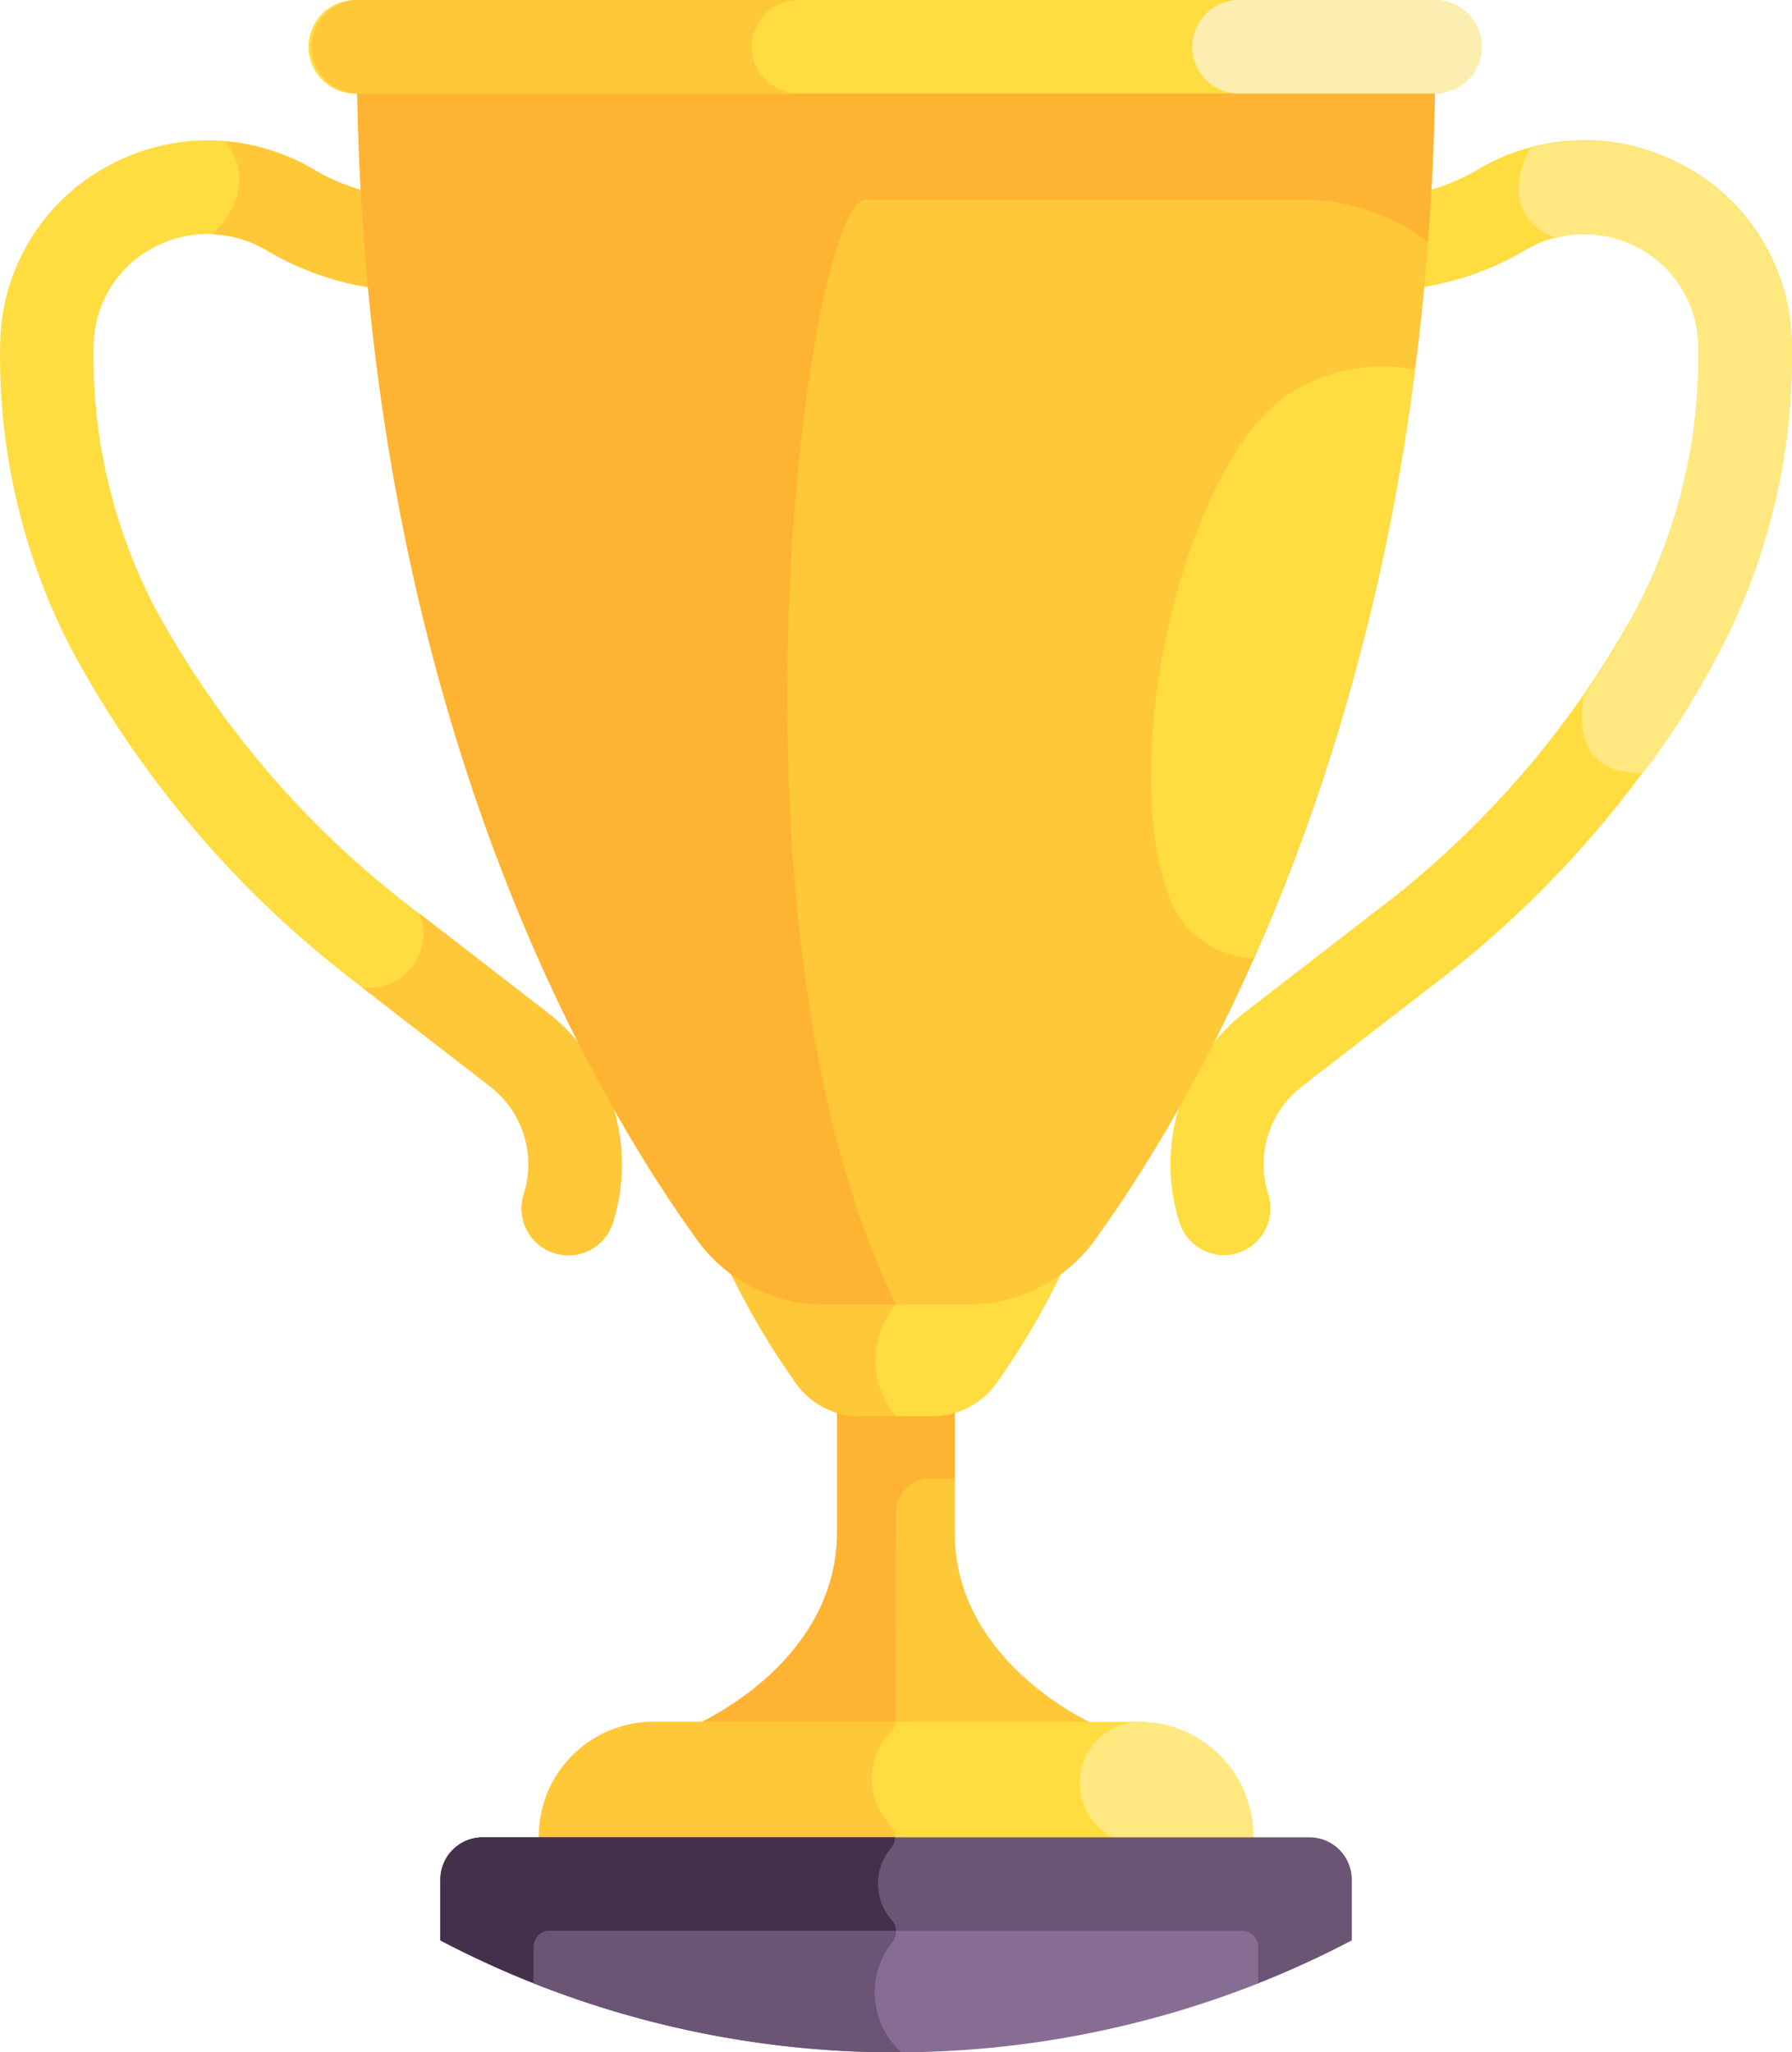 <svg xmlns="http://www.w3.org/2000/svg" width="32.74" height="37.5" viewBox="0 0 32.74 37.5"><defs><style>.a{fill:#ffdd40;}.b{fill:#ffc839;}.c{fill:#ffb332;}.d{fill:#ffe87f;}.e{fill:#6c5475;}.f{fill:#45304c;}.g{fill:#876d93;}.h{fill:#fcedb1;}</style></defs><g transform="translate(0 2.565)"><path class="a" d="M14.573,24.884a.855.855,0,0,1-.815-1.115,1.8,1.8,0,0,0-.612-1.965L10.8,19.988l-.008-.007a18.966,18.966,0,0,1-5.315-6.2A11.635,11.635,0,0,1,4.193,8.195a3.746,3.746,0,0,1,1.946-3.2,3.794,3.794,0,0,1,3.793.057,3.625,3.625,0,0,0,1.211.449.855.855,0,0,1-.3,1.683,5.331,5.331,0,0,1-1.78-.659,2.1,2.1,0,0,0-2.1-.035A2.052,2.052,0,0,0,5.9,8.244,9.945,9.945,0,0,0,7,13.019a17.286,17.286,0,0,0,4.845,5.62l2.343,1.812a3.515,3.515,0,0,1,1.194,3.837.855.855,0,0,1-.814.6Z" transform="translate(-4.189 -4.515)"/><g transform="translate(3.881 0.013)"><path class="b" d="M19.217,31.186l-2.343-1.812a.988.988,0,0,1-1.05,1.349l2.347,1.816a1.8,1.8,0,0,1,.612,1.965.855.855,0,1,0,1.629.52,3.515,3.515,0,0,0-1.194-3.837Z" transform="translate(-13.094 -15.262)"/><path class="b" d="M11.019,6.239a2.137,2.137,0,0,1,1,.3,5.33,5.33,0,0,0,1.78.659.855.855,0,0,0,.3-1.683,3.625,3.625,0,0,1-1.211-.449,3.855,3.855,0,0,0-1.641-.524S11.973,5.285,11.019,6.239Z" transform="translate(-11.019 -4.537)"/></g></g><g transform="translate(21.377 2.565)"><path class="a" d="M42.792,24.884a.855.855,0,0,0,.815-1.115,1.8,1.8,0,0,1,.612-1.965l2.347-1.816.008-.007a18.966,18.966,0,0,0,5.315-6.2,11.635,11.635,0,0,0,1.283-5.589,3.746,3.746,0,0,0-1.946-3.2,3.794,3.794,0,0,0-3.793.057,3.625,3.625,0,0,1-1.211.449.855.855,0,1,0,.3,1.683,5.331,5.331,0,0,0,1.78-.659,2.1,2.1,0,0,1,2.1-.035,2.052,2.052,0,0,1,1.064,1.754,9.945,9.945,0,0,1-1.1,4.775,17.286,17.286,0,0,1-4.845,5.62l-2.343,1.812a3.515,3.515,0,0,0-1.194,3.837A.855.855,0,0,0,42.792,24.884Z" transform="translate(-41.813 -4.515)"/></g><path class="b" d="M31.283,47.523v-2.3a1.372,1.372,0,0,1-.4.059H29.534a1.371,1.371,0,0,1-.4-.059v2.3c0,2.424-2.6,3.528-2.6,3.528h7.34S31.283,49.947,31.283,47.523Z" transform="translate(-13.841 -19.526)"/><path class="c" d="M30.211,47.156a.617.617,0,0,1,.615-.615h.457V45.219a1.372,1.372,0,0,1-.4.059H29.534a1.371,1.371,0,0,1-.4-.059v2.3c0,2.424-2.6,3.528-2.6,3.528h3.67Z" transform="translate(-13.841 -19.526)"/><path class="a" d="M34.567,57.608v-.149a2.092,2.092,0,0,0-2.086-2.086H23.6a2.092,2.092,0,0,0-2.086,2.086v.149Z" transform="translate(-11.669 -23.911)"/><path class="d" d="M39.968,55.373a1.118,1.118,0,0,0,0,2.235h2.086v-.149A2.092,2.092,0,0,0,39.968,55.373Z" transform="translate(-19.156 -23.911)"/><path class="b" d="M27.953,57.277a1.233,1.233,0,0,1,.01-1.741.308.308,0,0,0,.076-.164H23.6a2.092,2.092,0,0,0-2.086,2.086v.149h6.48A.314.314,0,0,0,27.953,57.277Z" transform="translate(-11.669 -23.911)"/><path class="e" d="M34.224,59.084h-15.1a.774.774,0,0,0-.774.774v1.11a17.868,17.868,0,0,0,1.712.786H33.286A17.868,17.868,0,0,0,35,60.968v-1.11A.774.774,0,0,0,34.224,59.084Z" transform="translate(-10.303 -25.513)"/><path class="f" d="M26.655,59.084H19.121a.774.774,0,0,0-.774.774v1.11a17.868,17.868,0,0,0,1.712.786h6.236a1.813,1.813,0,0,1,.321-.769.317.317,0,0,0-.008-.375,1.006,1.006,0,0,1-.022-1.334A.323.323,0,0,0,26.655,59.084Z" transform="translate(-10.303 -25.513)"/><path class="g" d="M34.3,62.092H21.647a.292.292,0,0,0-.292.292v.669a18.006,18.006,0,0,0,13.232,0v-.669A.292.292,0,0,0,34.3,62.092Z" transform="translate(-11.602 -26.812)"/><path class="e" d="M28.069,64.311a1.475,1.475,0,0,1-.154-2.027.316.316,0,0,0,.057-.192H21.647a.292.292,0,0,0-.292.292v.669a17.9,17.9,0,0,0,6.616,1.259Z" transform="translate(-11.602 -26.812)"/><path class="a" d="M31.984,41.242h-2.7a2.792,2.792,0,0,1-1.763-.637A14.137,14.137,0,0,0,28.8,42.8a1.432,1.432,0,0,0,1.16.612h1.354a1.432,1.432,0,0,0,1.16-.612,14.137,14.137,0,0,0,1.275-2.195A2.792,2.792,0,0,1,31.984,41.242Z" transform="translate(-14.264 -17.534)"/><path class="b" d="M27.522,40.605A14.137,14.137,0,0,0,28.8,42.8a1.432,1.432,0,0,0,1.16.612h.677a1.558,1.558,0,0,1,0-2.043l-.061-.127H29.285A2.792,2.792,0,0,1,27.522,40.605Z" transform="translate(-14.264 -17.534)"/><path class="b" d="M15.672,2.786c.17,11.363,4.271,18.373,6.184,21.032a2.854,2.854,0,0,0,2.313,1.22h2.7a2.854,2.854,0,0,0,2.313-1.22c1.912-2.659,6.014-9.669,6.184-21.032Z" transform="translate(-9.147 -1.203)"/><path class="c" d="M21.855,23.818a2.854,2.854,0,0,0,2.313,1.22h1.349c-3.4-6.939-1.637-20.185-.55-20.185H32.85a3.823,3.823,0,0,1,2.385.767c.069-.913.113-1.857.128-2.834H15.672c.17,11.363,4.271,18.373,6.184,21.032Z" transform="translate(-9.147 -1.203)"/><g transform="translate(5.664 0)"><path class="a" d="M34.715,1.709h-19.7a.855.855,0,1,1,0-1.709h19.7a.855.855,0,0,1,0,1.709Z" transform="translate(-14.157 0)"/></g><path class="b" d="M22.232.855A.855.855,0,0,1,23.086,0H15.011a.855.855,0,0,0,0,1.709h8.075A.855.855,0,0,1,22.232.855Z" transform="translate(-8.493 0)"/><path class="h" d="M47.843.855A.855.855,0,0,0,46.989,0H43.435a.855.855,0,1,0,0,1.709h3.553A.855.855,0,0,0,47.843.855Z" transform="translate(-20.767 0)"/><path class="d" d="M58.01,8.2a3.791,3.791,0,0,0-4.779-3.547c-.009.016-.7,1.192.472,1.644h0a2.088,2.088,0,0,1,1.533.2A2.052,2.052,0,0,1,56.3,8.245a9.946,9.946,0,0,1-1.1,4.775,12.967,12.967,0,0,1-.984,1.636v0s-.364,1.478,1.084,1.413a15.005,15.005,0,0,0,1.429-2.287A11.635,11.635,0,0,0,58.01,8.2Z" transform="translate(-25.275 -1.95)"/><path class="a" d="M43.639,12.345c-1.781,1.27-3.047,6.424-2.143,9.041A1.711,1.711,0,0,0,43.078,22.6,38.6,38.6,0,0,0,46.02,11.842,3.175,3.175,0,0,0,43.639,12.345Z" transform="translate(-20.17 -5.093)"/></svg>